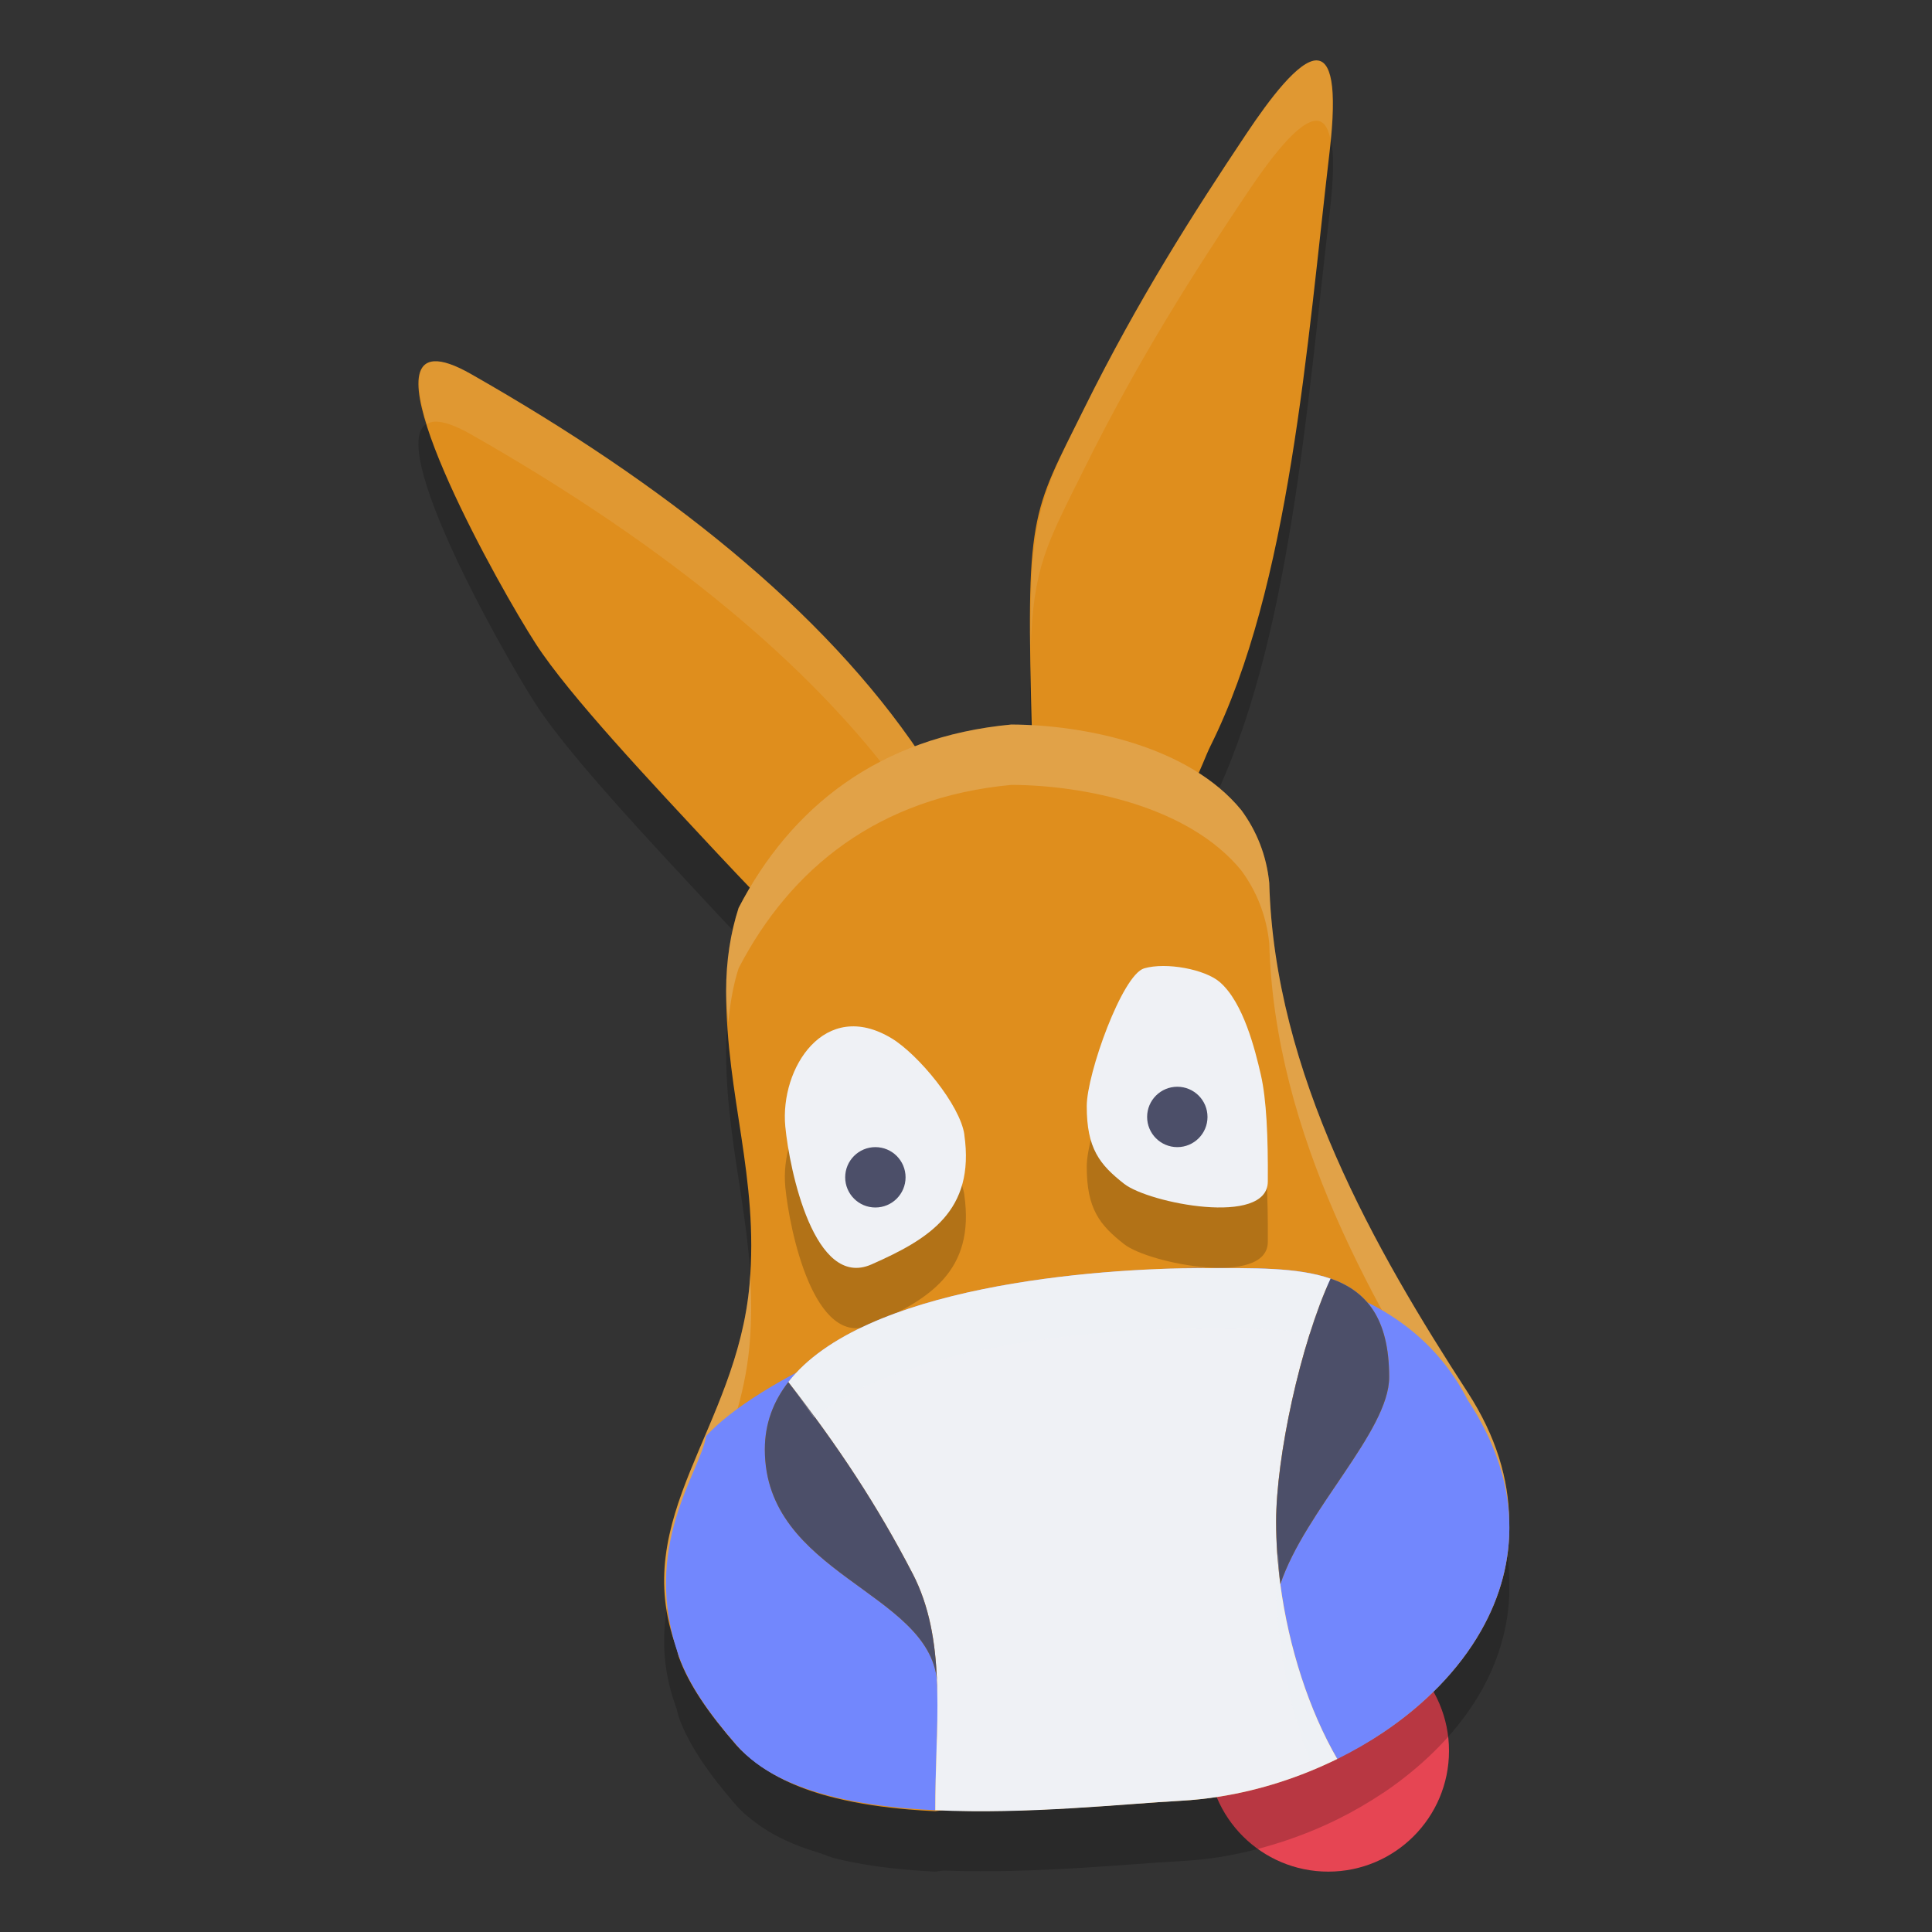 <svg xmlns="http://www.w3.org/2000/svg" width="32" height="32" version="1">
 <rect width="100%" height="100%" fill="#333333" stroke="none"/>
 <circle style="fill:#e64553" cx="22" cy="29" r="2"/>
 <path style="opacity:0.2" d="m 21.808,2 c -0.296,-0.004 -0.778,0.638 -1.162,1.213 -0.875,1.31 -1.791,2.742 -2.686,4.547 -0.869,1.752 -0.964,1.766 -0.869,5.266 -0.11,-0.006 -0.233,-0.025 -0.336,-0.025 -0.588,0.055 -1.119,0.184 -1.603,0.367 C 13.544,11.036 10.959,8.992 7.806,7.197 7.53,7.04 7.329,6.975 7.189,6.984 c -0.976,0.062 1.082,3.745 1.687,4.682 0.549,0.849 1.913,2.297 3.004,3.469 0.199,0.214 0.373,0.396 0.545,0.574 -0.065,0.109 -0.132,0.214 -0.191,0.328 -0.134,0.415 -0.207,0.875 -0.207,1.379 0,1.742 0.545,3.089 0.389,4.859 -0.211,2.399 -2.012,3.847 -1.213,6.016 0.017,0.053 0.022,0.1 0.041,0.154 0.165,0.458 0.494,0.933 0.955,1.463 0.075,0.086 0.163,0.161 0.254,0.234 0.005,0.004 0.011,0.006 0.016,0.01 0.158,0.127 0.339,0.235 0.539,0.328 0.077,0.037 0.158,0.069 0.24,0.102 0.097,0.037 0.199,0.07 0.303,0.102 0.101,0.031 0.189,0.074 0.295,0.1 0.377,0.092 0.787,0.152 1.209,0.187 0.144,0.012 0.287,0.022 0.434,0.029 l 0.125,-0.016 c 0.025,9.97e-4 0.051,-8.64e-4 0.076,0 1.457,0.05 2.971,-0.11 3.863,-0.158 6.42e-4,-3.4e-5 0.001,3.6e-5 0.002,0 0.217,-0.012 0.434,-0.034 0.65,-0.068 0.335,-0.054 0.667,-0.136 0.992,-0.24 5.76e-4,-1.85e-4 0.001,1.86e-4 0.002,0 0.326,-0.105 0.646,-0.232 0.951,-0.383 0.264,-0.13 0.516,-0.277 0.756,-0.437 0,0 0.002,0 0.002,0 0.17,-0.114 0.334,-0.237 0.488,-0.365 0.466,-0.385 0.857,-0.831 1.137,-1.322 0.078,-0.138 0.147,-0.281 0.207,-0.426 0.062,-0.149 0.112,-0.3 0.152,-0.455 0.038,-0.148 0.068,-0.298 0.086,-0.451 2.26e-4,-0.002 -2.23e-4,-0.004 0,-0.006 0.018,-0.154 0.024,-0.31 0.02,-0.469 -5.8e-5,-0.002 6.1e-5,-0.004 0,-0.006 -1.9e-4,-0.006 2.22e-4,-0.012 0,-0.018 -0.008,-0.676 -0.216,-1.39 -0.687,-2.117 -1.535,-2.367 -3.201,-5.273 -3.287,-8.437 -0.046,-0.461 -0.211,-0.864 -0.463,-1.207 -0.198,-0.243 -0.443,-0.443 -0.715,-0.615 0.07,-0.149 0.142,-0.322 0.207,-0.453 1.313,-2.636 1.596,-6.65 1.971,-9.834 0.132,-1.119 0.015,-1.513 -0.215,-1.516 z"/>
 <path style="fill:#df8e1d" d="M 21.809,1 C 21.513,0.996 21.03,1.638 20.646,2.213 19.771,3.523 18.855,4.955 17.96,6.76 c -0.89,1.795 -0.971,1.71 -0.865,5.473 0.665,0.037 2.073,0.387 2.694,0.698 0.091,-0.156 0.179,-0.413 0.263,-0.581 1.313,-2.636 1.596,-6.65 1.97,-9.834 0.132,-1.119 0.016,-1.512 -0.214,-1.515 z M 7.189,5.984 c -0.976,0.062 1.081,3.746 1.687,4.682 0.549,0.849 1.913,2.297 3.005,3.468 0.234,0.251 0.443,0.469 0.64,0.675 0,0 0.127,0.176 0.211,0.1 0.471,-0.426 2,-2.078 2.584,-2.303 L 15.238,12.484 C 13.637,10.104 11.012,8.023 7.806,6.198 7.53,6.04 7.328,5.975 7.189,5.984 Z"/>
 <path style="opacity:0.1;fill:#eff1f5" d="m 21.808,1 c -0.296,-0.004 -0.778,0.638 -1.162,1.213 -0.875,1.31 -1.791,2.742 -2.686,4.547 -0.739,1.49 -0.909,1.809 -0.889,3.984 0.044,-1.37 0.267,-1.731 0.889,-2.984 0.895,-1.805 1.81,-3.237 2.686,-4.547 0.384,-0.575 0.866,-1.217 1.162,-1.213 0.108,0.001 0.187,0.1 0.23,0.309 0.089,-0.941 -0.017,-1.306 -0.23,-1.309 z M 7.189,5.984 C 6.865,6.005 6.892,6.44 7.072,7.025 7.106,7.005 7.141,6.987 7.189,6.984 7.329,6.975 7.53,7.04 7.806,7.197 10.758,8.878 13.207,10.779 14.828,12.928 c 0.191,-0.152 0.364,-0.274 0.488,-0.322 l -0.078,-0.121 C 13.637,10.104 11.012,8.023 7.806,6.197 7.53,6.04 7.329,5.975 7.189,5.984 Z"/>
 <path style="fill:#df8e1d" d="m 16.756,12 c -2.203,0.205 -3.661,1.376 -4.522,3.037 -0.134,0.415 -0.207,0.875 -0.207,1.379 0,1.742 0.544,3.088 0.388,4.858 -0.211,2.399 -2.011,3.847 -1.212,6.016 0.017,0.053 0.022,0.101 0.041,0.155 0.165,0.458 0.493,0.933 0.955,1.463 0.075,0.086 0.164,0.16 0.254,0.234 0.363,0.299 0.841,0.507 1.393,0.641 0.377,0.092 0.786,0.152 1.208,0.188 0.144,0.012 0.289,0.021 0.435,0.028 l 0.124,-0.016 c 1.481,0.058 3.032,-0.108 3.94,-0.157 0.217,-0.012 0.434,-0.036 0.651,-0.07 0.67,-0.107 1.332,-0.322 1.941,-0.622 h 0.004 c 0.029,-0.015 0.056,-0.035 0.085,-0.05 0.232,-0.119 0.46,-0.245 0.673,-0.388 0.682,-0.457 1.253,-1.032 1.625,-1.687 0.318,-0.559 0.49,-1.177 0.465,-1.829 -0.008,-0.676 -0.215,-1.389 -0.687,-2.116 -1.535,-2.367 -3.201,-5.274 -3.287,-8.439 -0.046,-0.461 -0.21,-0.863 -0.462,-1.206 -0.867,-1.063 -2.597,-1.413 -3.806,-1.418 z"/>
 <path style="opacity:0.2;fill:#eff1f5" d="m 16.755,12 c -2.203,0.205 -3.66,1.376 -4.521,3.037 -0.134,0.415 -0.207,0.875 -0.207,1.379 0,0.184 0.025,0.35 0.035,0.525 0.031,-0.319 0.082,-0.626 0.172,-0.904 0.862,-1.661 2.318,-2.832 4.521,-3.037 1.209,0.006 2.938,0.355 3.805,1.418 0.252,0.343 0.416,0.746 0.463,1.207 0.087,3.165 1.752,6.07 3.287,8.437 0.375,0.579 0.577,1.149 0.65,1.699 0.027,-0.191 0.045,-0.384 0.037,-0.582 -0.008,-0.676 -0.216,-1.39 -0.687,-2.117 -1.535,-2.367 -3.201,-5.273 -3.287,-8.437 -0.046,-0.461 -0.211,-0.864 -0.463,-1.207 -0.867,-1.063 -2.596,-1.412 -3.805,-1.418 z m -4.332,9.103 c -0.004,0.058 -0.003,0.113 -0.008,0.172 -0.191,2.165 -1.67,3.557 -1.369,5.402 0.213,-1.395 1.214,-2.644 1.369,-4.402 0.036,-0.41 0.031,-0.797 0.008,-1.172 z"/>
 <path style="fill:#7287fd" d="m 19.956,21.003 c 0.797,0 1.533,-0.017 2.083,0.175 0.594,0.207 0.97,0.657 0.97,1.633 0,0.893 -1.389,2.202 -1.802,3.427 0.139,1.052 0.477,2.093 0.943,2.896 0.264,-0.13 0.517,-0.276 0.757,-0.437 0.682,-0.457 1.252,-1.032 1.624,-1.688 0.628,-1.105 0.692,-2.439 -0.221,-3.82 -2.215,-4.315 -10.954,-1.228 -12.615,0.597 -0.086,0.58 -1.1,1.838 -0.445,3.661 0.165,0.458 0.493,0.933 0.954,1.462 0.373,0.428 0.957,0.698 1.646,0.863 0.377,0.09 0.785,0.148 1.207,0.183 0.144,0.012 0.289,0.021 0.435,0.028 -9.41e-4,-0.674 0.048,-1.345 0.033,-1.986 -0.001,-0.056 -0.003,-0.111 -0.005,-0.167 -0.145,-1.472 -2.851,-1.754 -2.851,-3.822 0,-0.429 0.142,-0.798 0.389,-1.116 1.226,-1.58 5.042,-1.888 6.899,-1.888 v 0 z"/>
 <path style="opacity:0.2" d="m 18.951,17.039 c -0.363,0.106 -0.951,1.746 -0.951,2.282 -8.74e-4,0.701 0.213,0.969 0.621,1.288 0.408,0.319 2.373,0.708 2.378,-0.038 0.005,-0.735 -0.021,-1.359 -0.116,-1.772 -0.095,-0.413 -0.289,-1.196 -0.68,-1.533 -0.245,-0.212 -0.888,-0.333 -1.252,-0.227 z"/>
 <path style="fill:#eff1f5" d="m 18.951,16.039 c -0.363,0.106 -0.951,1.746 -0.951,2.282 -8.74e-4,0.701 0.213,0.969 0.621,1.288 0.408,0.319 2.373,0.708 2.378,-0.038 0.005,-0.735 -0.021,-1.359 -0.116,-1.772 -0.095,-0.413 -0.289,-1.196 -0.68,-1.533 -0.245,-0.212 -0.888,-0.333 -1.252,-0.227 z"/>
 <circle style="fill:#4c4f69" cx="19.5" cy="18.5" r=".5"/>
 <path style="opacity:0.2" d="m 15.973,19.793 c -0.071,-0.494 -0.766,-1.33 -1.205,-1.595 -1.109,-0.67 -1.853,0.493 -1.761,1.461 0.069,0.719 0.481,2.701 1.427,2.284 0.946,-0.418 1.72,-0.881 1.538,-2.149 z"/>
 <path style="fill:#eff1f5" d="m 15.973,18.793 c -0.071,-0.494 -0.766,-1.33 -1.205,-1.595 -1.109,-0.67 -1.853,0.493 -1.761,1.461 0.069,0.719 0.481,2.701 1.427,2.284 0.946,-0.418 1.72,-0.881 1.538,-2.149 z"/>
 <circle style="fill:#4c4f69" cx="14.499" cy="19.5" r=".5"/>
 <path style="fill:#eff1f5" d="m 19.956,21.003 c -1.856,0 -5.672,0.308 -6.899,1.888 0.825,1.063 1.474,2.043 2.06,3.175 0.279,0.538 0.376,1.135 0.402,1.764 0.005,0.054 0.007,0.109 0.005,0.167 0.015,0.641 -0.034,1.313 -0.033,1.986 1.517,0.073 3.129,-0.106 4.062,-0.156 0.217,-0.012 0.434,-0.035 0.651,-0.07 0.671,-0.107 1.335,-0.322 1.945,-0.623 -0.465,-0.803 -0.804,-1.844 -0.943,-2.896 -0.046,-0.346 -0.07,-0.694 -0.07,-1.034 0,-1.066 0.4,-2.937 0.902,-4.025 -0.55,-0.192 -1.287,-0.175 -2.083,-0.175 v 0 z"/>
 <path style="fill:#4c4f69" d="m 15.117,26.066 c -0.586,-1.132 -1.234,-2.112 -2.06,-3.175 -0.247,0.318 -0.389,0.687 -0.389,1.116 0,2.068 2.706,2.351 2.851,3.822 -0.026,-0.629 -0.124,-1.226 -0.402,-1.764 z"/>
 <path style="fill:#4c4f69" d="m 22.039,21.178 c -0.503,1.088 -0.902,2.96 -0.902,4.025 0,0.34 0.024,0.688 0.07,1.034 0.413,-1.224 1.802,-2.534 1.802,-3.427 0,-0.976 -0.376,-1.426 -0.97,-1.633 z"/>
 <path style="opacity:0.2;fill:#eff1f5" d="m 19.957,21.004 c -1.856,0 -5.672,0.307 -6.898,1.887 0.155,0.2 0.277,0.392 0.42,0.588 1.517,-1.22 4.798,-1.475 6.478,-1.475 0.643,0 1.24,-0.005 1.738,0.092 0.106,-0.336 0.221,-0.652 0.344,-0.918 -0.55,-0.192 -1.285,-0.174 -2.082,-0.174 z m 1.215,4.727 c -0.012,0.159 -0.035,0.337 -0.035,0.473 0,0.341 0.025,0.689 0.07,1.035 0.095,0.717 0.288,1.422 0.545,2.057 0.132,-0.055 0.271,-0.097 0.398,-0.16 -0.465,-0.803 -0.804,-1.845 -0.943,-2.896 -0.022,-0.17 -0.023,-0.338 -0.035,-0.508 z m -5.66,3.039 c -0.011,0.403 -0.02,0.801 -0.02,1.213 0.006,2.8e-4 0.012,-2.73e-4 0.018,0 0.01,-0.33 0.023,-0.668 0.016,-0.986 0.002,-0.057 -5.93e-4,-0.112 -0.006,-0.166 -8.66e-4,-0.021 -0.007,-0.04 -0.008,-0.061 z"/>
</svg>
